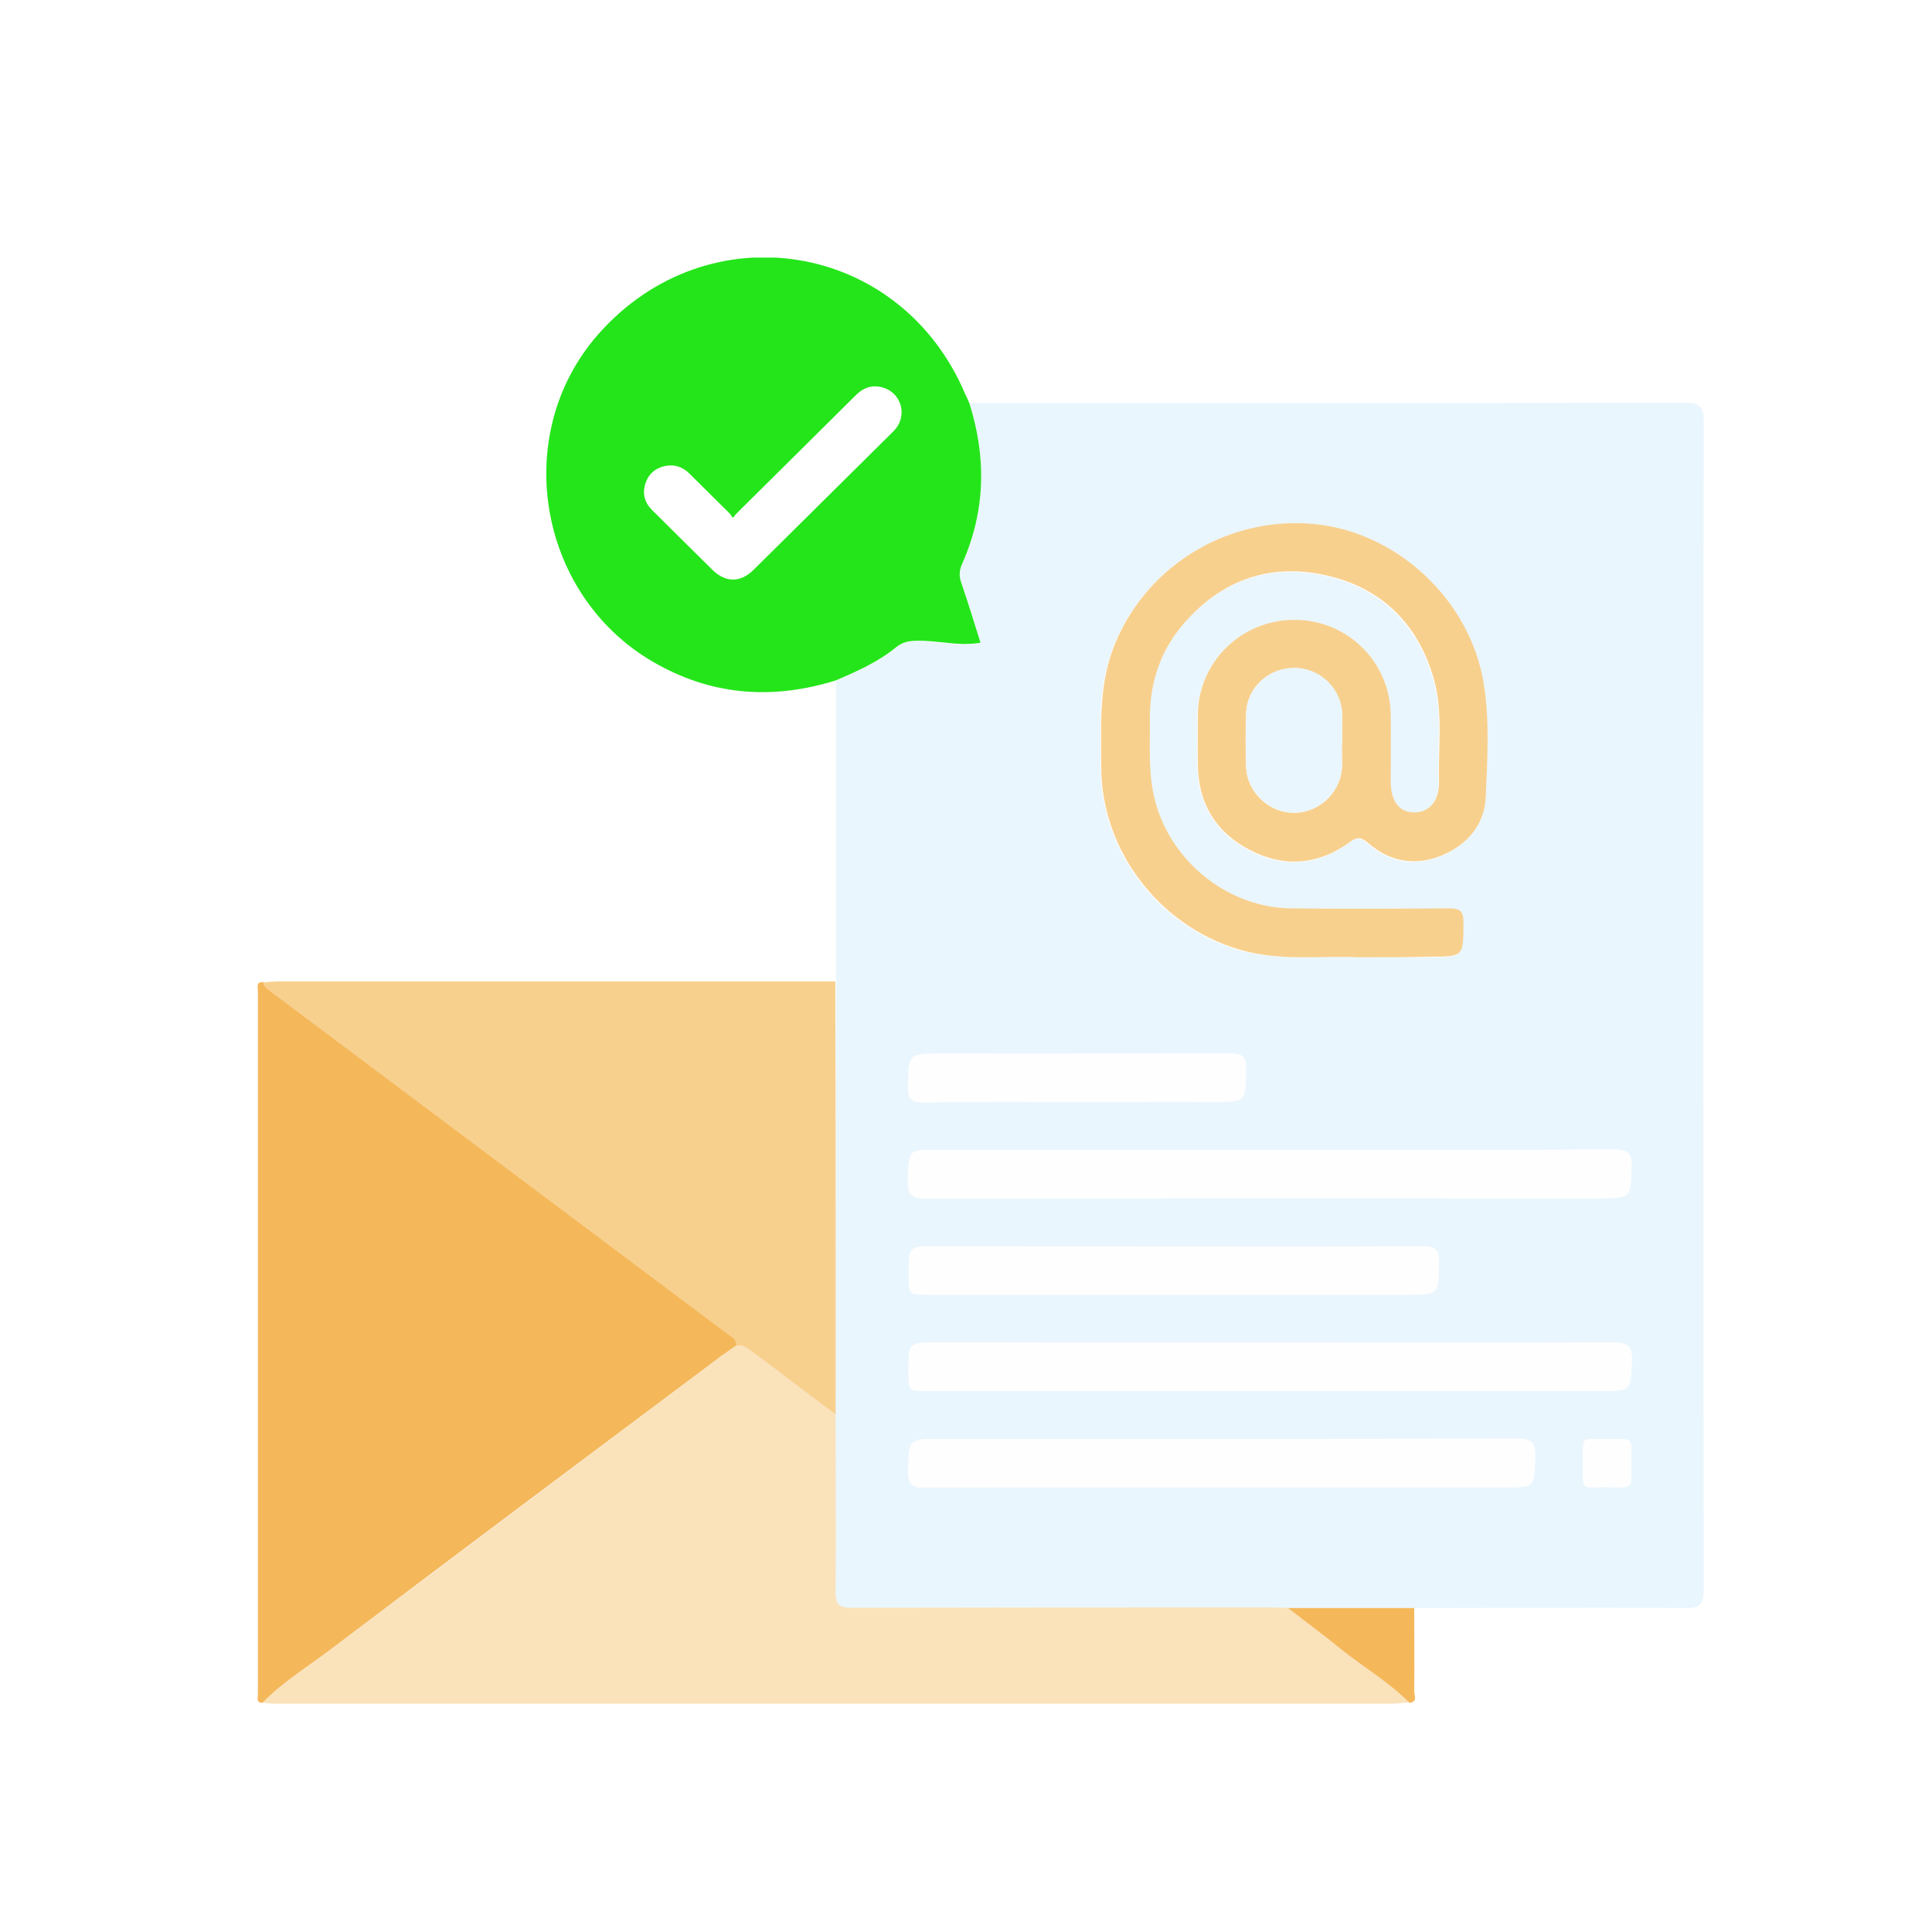 <svg width="60" height="60" viewBox="0 0 60 60" fill="none" xmlns="http://www.w3.org/2000/svg">
<g filter="url(#filter0_d_1067_324)">
<rect x="4" y="3" width="52" height="52" rx="8" fill="white"/>
<g clip-path="url(#clip0_1067_324)">
<path d="M25.96 29.48C25.96 26.37 25.96 23.25 25.96 20.14C26.62 19.85 27.28 19.57 27.83 19.11C28.03 18.95 28.23 18.91 28.47 18.91C29.12 18.9 29.76 19.09 30.45 18.97C30.25 18.33 30.05 17.71 29.85 17.1C29.78 16.89 29.79 16.72 29.88 16.52C30.61 14.89 30.65 13.22 30.1 11.52C37.5 11.52 44.91 11.52 52.31 11.51C52.77 11.51 52.91 11.6 52.91 12.09C52.89 24.19 52.9 36.28 52.91 48.38C52.91 48.84 52.78 48.95 52.33 48.94C49.52 48.92 46.72 48.94 43.91 48.94C42.6 48.94 41.3 48.94 39.99 48.94C39.79 48.94 39.59 48.93 39.38 48.93C35.07 48.93 30.75 48.92 26.44 48.94C26.06 48.94 25.94 48.84 25.94 48.45C25.96 46.61 25.94 44.78 25.94 42.94C25.95 38.45 25.96 33.96 25.96 29.48ZM42.19 28.73C43.05 28.73 43.72 28.73 44.39 28.73C45.43 28.73 45.42 28.73 45.43 27.67C45.43 27.31 45.32 27.22 44.98 27.23C43.34 27.25 41.71 27.25 40.07 27.23C38.13 27.21 36.36 25.79 35.86 23.92C35.64 23.07 35.7 22.22 35.69 21.37C35.68 20.31 35.97 19.33 36.64 18.51C37.82 17.07 39.36 16.48 41.17 16.89C42.86 17.27 43.98 18.36 44.49 20.04C44.81 21.11 44.64 22.21 44.67 23.29C44.69 23.88 44.39 24.24 43.93 24.25C43.44 24.26 43.18 23.92 43.17 23.28C43.17 22.59 43.17 21.91 43.17 21.22C43.16 19.58 41.83 18.27 40.18 18.27C38.53 18.27 37.2 19.58 37.18 21.22C37.18 21.73 37.17 22.25 37.18 22.76C37.19 23.96 37.74 24.86 38.78 25.41C39.85 25.97 40.92 25.89 41.9 25.17C42.15 24.99 42.27 25.03 42.48 25.21C43.15 25.79 43.93 25.92 44.75 25.59C45.54 25.27 46.08 24.64 46.12 23.79C46.18 22.6 46.25 21.39 46.05 20.2C45.62 17.61 43.35 15.51 40.75 15.29C38 15.05 35.43 16.7 34.52 19.24C34.09 20.42 34.18 21.63 34.18 22.84C34.18 25.51 36.1 27.92 38.69 28.57C39.92 28.85 41.16 28.66 42.19 28.73ZM39.45 34.71C36.01 34.71 32.57 34.71 29.12 34.71C28.21 34.71 28.23 34.71 28.2 35.62C28.18 36.09 28.3 36.22 28.79 36.22C35.75 36.2 42.71 36.21 49.68 36.21C50.67 36.21 50.64 36.21 50.67 35.23C50.69 34.77 50.5 34.7 50.11 34.7C46.55 34.72 43 34.71 39.45 34.71ZM39.46 40.7C36 40.7 32.54 40.7 29.09 40.7C28.22 40.7 28.22 40.7 28.22 41.6C28.22 42.2 28.22 42.2 28.83 42.2C35.79 42.2 42.75 42.2 49.72 42.2C50.67 42.2 50.63 42.2 50.68 41.28C50.7 40.79 50.53 40.69 50.08 40.7C46.53 40.71 43 40.7 39.46 40.7ZM37.89 45.19C40.85 45.19 43.81 45.19 46.77 45.19C47.67 45.19 47.64 45.19 47.68 44.27C47.7 43.78 47.55 43.68 47.08 43.68C41.12 43.7 35.15 43.69 29.19 43.69C28.21 43.69 28.24 43.69 28.21 44.68C28.2 45.1 28.33 45.2 28.74 45.2C31.78 45.18 34.83 45.19 37.89 45.19ZM36.47 37.71C34.01 37.71 31.55 37.71 29.09 37.71C28.21 37.71 28.21 37.71 28.22 38.61C28.22 39.21 28.22 39.21 28.83 39.21C33.78 39.21 38.73 39.21 43.69 39.21C44.69 39.21 44.67 39.21 44.69 38.2C44.7 37.8 44.56 37.71 44.18 37.71C41.61 37.71 39.04 37.71 36.47 37.71ZM33.4 33.22C34.83 33.22 36.26 33.22 37.7 33.22C38.7 33.22 38.68 33.22 38.7 32.21C38.71 31.81 38.58 31.72 38.2 31.72C35.21 31.73 32.22 31.73 29.23 31.73C28.2 31.73 28.22 31.73 28.21 32.77C28.2 33.15 28.33 33.24 28.69 33.24C30.25 33.21 31.83 33.22 33.4 33.22ZM50.66 44.46C50.65 43.64 50.77 43.69 50.04 43.69C49.09 43.7 49.17 43.57 49.17 44.3C49.17 45.28 49.04 45.18 49.82 45.18C50.77 45.18 50.65 45.31 50.66 44.46Z" fill="#EAF6FD"/>
<path d="M8.16 51.88C7.94 51.89 8.01 51.72 8.01 51.62C8.01 44.34 8.01 37.07 8.01 29.79C8.01 29.67 7.94 29.48 8.18 29.5C8.2 29.62 8.28 29.68 8.37 29.75C13.11 33.3 17.84 36.85 22.58 40.4C22.72 40.5 22.88 40.58 22.88 40.78C22.74 40.88 22.6 40.97 22.46 41.07C18.37 44.13 14.28 47.19 10.21 50.27C9.51 50.8 8.77 51.25 8.16 51.88Z" fill="#F4B85B"/>
<path d="M8.16 51.88C8.76 51.25 9.51 50.8 10.2 50.28C14.28 47.21 18.37 44.15 22.45 41.08C22.59 40.98 22.73 40.88 22.87 40.79C23.1 40.75 23.25 40.91 23.41 41.02C24.26 41.65 25.11 42.29 25.95 42.93C25.95 44.77 25.97 46.6 25.95 48.44C25.95 48.84 26.07 48.93 26.45 48.93C30.76 48.92 35.08 48.92 39.39 48.92C39.59 48.92 39.79 48.93 40 48.93C40.56 49.36 41.13 49.79 41.69 50.24C42.38 50.79 43.15 51.24 43.77 51.87C43.57 51.88 43.37 51.91 43.17 51.91C31.69 51.91 20.21 51.91 8.72 51.91C8.53 51.92 8.35 51.9 8.16 51.88Z" fill="#FAE2BB"/>
<path d="M30.1 11.51C30.64 13.2 30.61 14.87 29.88 16.51C29.79 16.71 29.78 16.89 29.85 17.09C30.06 17.7 30.25 18.32 30.45 18.96C29.76 19.08 29.12 18.88 28.47 18.9C28.23 18.9 28.03 18.94 27.83 19.1C27.27 19.56 26.61 19.85 25.96 20.13C24.06 20.72 22.22 20.62 20.45 19.65C16.73 17.63 15.8 12.54 18.58 9.38C21.99 5.51 27.98 6.49 29.98 11.25C30.03 11.34 30.06 11.43 30.1 11.51Z" fill="#24E51A"/>
<path d="M22.762 15.085C22.821 15.013 22.848 14.969 22.886 14.935C24.12 13.713 25.353 12.49 26.584 11.268C26.845 11.009 27.147 10.931 27.491 11.06C27.989 11.251 28.157 11.871 27.834 12.293C27.79 12.351 27.738 12.402 27.687 12.453C26.261 13.866 24.831 15.282 23.405 16.695C22.996 17.101 22.532 17.101 22.12 16.692C21.494 16.072 20.866 15.453 20.244 14.833C20.02 14.608 19.948 14.336 20.037 14.036C20.127 13.736 20.336 13.543 20.645 13.474C20.934 13.413 21.189 13.491 21.401 13.699C21.821 14.114 22.24 14.53 22.659 14.945C22.69 14.979 22.714 15.02 22.762 15.085Z" fill="white"/>
<path d="M25.95 42.93C25.1 42.29 24.26 41.65 23.41 41.02C23.26 40.91 23.1 40.75 22.87 40.79C22.87 40.58 22.71 40.51 22.57 40.41C17.83 36.86 13.1 33.31 8.36 29.76C8.27 29.69 8.19 29.63 8.17 29.51C8.32 29.5 8.48 29.48 8.63 29.48C14.4 29.48 20.17 29.48 25.94 29.48C25.96 33.96 25.95 38.45 25.95 42.93Z" fill="#F8D08E"/>
<path d="M43.77 51.88C43.15 51.25 42.38 50.8 41.69 50.25C41.14 49.8 40.57 49.38 40 48.94C41.31 48.94 42.61 48.94 43.92 48.94C43.92 49.8 43.93 50.67 43.92 51.53C43.92 51.65 44.04 51.86 43.77 51.88Z" fill="#F4B85B"/>
<path d="M42.19 28.73C41.16 28.67 39.93 28.85 38.71 28.55C36.12 27.9 34.2 25.49 34.2 22.82C34.2 21.61 34.12 20.4 34.54 19.22C35.46 16.68 38.02 15.03 40.77 15.27C43.36 15.5 45.63 17.6 46.07 20.18C46.27 21.37 46.19 22.58 46.14 23.77C46.1 24.62 45.56 25.24 44.77 25.57C43.96 25.9 43.17 25.77 42.5 25.19C42.29 25.01 42.17 24.97 41.92 25.15C40.94 25.87 39.87 25.95 38.8 25.39C37.75 24.84 37.21 23.94 37.2 22.74C37.19 22.23 37.2 21.71 37.2 21.2C37.21 19.56 38.55 18.25 40.2 18.25C41.85 18.25 43.17 19.56 43.19 21.2C43.2 21.89 43.19 22.57 43.19 23.26C43.19 23.9 43.46 24.24 43.95 24.23C44.4 24.22 44.7 23.86 44.69 23.27C44.66 22.19 44.83 21.09 44.51 20.02C44.01 18.34 42.88 17.25 41.19 16.87C39.38 16.46 37.84 17.05 36.66 18.49C35.99 19.32 35.7 20.29 35.71 21.35C35.72 22.2 35.65 23.05 35.88 23.9C36.38 25.77 38.15 27.19 40.09 27.21C41.73 27.23 43.36 27.22 45 27.21C45.35 27.21 45.45 27.3 45.45 27.65C45.44 28.71 45.46 28.71 44.41 28.71C43.72 28.73 43.05 28.73 42.19 28.73ZM41.68 22.06C41.68 21.71 41.69 21.43 41.68 21.15C41.64 20.37 40.99 19.76 40.21 19.75C39.4 19.74 38.73 20.35 38.7 21.15C38.68 21.71 38.68 22.27 38.7 22.83C38.73 23.53 39.29 24.13 39.98 24.23C40.69 24.33 41.38 23.89 41.61 23.2C41.74 22.8 41.64 22.39 41.68 22.06Z" fill="#F8D08E"/>
<path d="M39.45 34.71C43 34.71 46.55 34.72 50.1 34.7C50.5 34.7 50.68 34.76 50.66 35.23C50.63 36.21 50.65 36.21 49.67 36.21C42.71 36.21 35.74 36.2 28.78 36.22C28.29 36.22 28.17 36.09 28.19 35.62C28.23 34.71 28.2 34.71 29.11 34.71C32.57 34.71 36.01 34.71 39.45 34.71Z" fill="#FEFEFE"/>
<path d="M39.46 40.7C43 40.7 46.53 40.71 50.07 40.69C50.53 40.69 50.7 40.78 50.67 41.27C50.63 42.19 50.66 42.19 49.71 42.19C42.75 42.19 35.79 42.19 28.82 42.19C28.21 42.19 28.21 42.19 28.21 41.59C28.21 40.69 28.21 40.69 29.08 40.69C32.54 40.7 36 40.7 39.46 40.7Z" fill="#FEFEFE"/>
<path d="M37.89 45.19C34.84 45.19 31.78 45.18 28.73 45.2C28.33 45.2 28.19 45.11 28.2 44.68C28.23 43.69 28.21 43.69 29.18 43.69C35.14 43.69 41.11 43.69 47.07 43.68C47.54 43.68 47.69 43.78 47.67 44.27C47.63 45.19 47.66 45.19 46.76 45.19C43.8 45.19 40.85 45.19 37.89 45.19Z" fill="#FEFEFE"/>
<path d="M36.47 37.71C39.04 37.71 41.61 37.72 44.18 37.7C44.56 37.7 44.69 37.79 44.69 38.19C44.67 39.2 44.69 39.2 43.69 39.2C38.74 39.2 33.79 39.2 28.83 39.2C28.22 39.2 28.22 39.2 28.22 38.6C28.22 37.7 28.22 37.7 29.09 37.7C31.55 37.71 34.01 37.71 36.47 37.71Z" fill="#FEFEFE"/>
<path d="M33.4 33.22C31.83 33.22 30.26 33.21 28.68 33.23C28.32 33.23 28.19 33.14 28.2 32.76C28.21 31.72 28.2 31.72 29.22 31.72C32.21 31.72 35.2 31.73 38.19 31.71C38.57 31.71 38.7 31.8 38.69 32.2C38.67 33.21 38.69 33.21 37.69 33.21C36.26 33.22 34.83 33.22 33.4 33.22Z" fill="#FEFEFE"/>
<path d="M50.66 44.46C50.65 45.31 50.77 45.18 49.81 45.19C49.04 45.19 49.17 45.29 49.16 44.31C49.16 43.57 49.08 43.7 50.03 43.7C50.77 43.69 50.65 43.64 50.66 44.46Z" fill="#FEFEFE"/>
<path d="M41.68 22.06C41.65 22.39 41.74 22.79 41.61 23.19C41.38 23.89 40.69 24.33 39.98 24.22C39.29 24.12 38.72 23.52 38.7 22.82C38.68 22.26 38.68 21.7 38.7 21.14C38.73 20.34 39.41 19.73 40.21 19.74C40.99 19.75 41.64 20.36 41.68 21.14C41.69 21.43 41.68 21.71 41.68 22.06Z" fill="#EAF6FD"/>
</g>
</g>
<defs>
<filter id="filter0_d_1067_324" x="0" y="0" width="60" height="60" filterUnits="userSpaceOnUse" color-interpolation-filters="sRGB">
<feFlood flood-opacity="0" result="BackgroundImageFix"/>
<feColorMatrix in="SourceAlpha" type="matrix" values="0 0 0 0 0 0 0 0 0 0 0 0 0 0 0 0 0 0 127 0" result="hardAlpha"/>
<feOffset dy="1"/>
<feGaussianBlur stdDeviation="2"/>
<feComposite in2="hardAlpha" operator="out"/>
<feColorMatrix type="matrix" values="0 0 0 0 1 0 0 0 0 0.588 0 0 0 0 0.149 0 0 0 0.25 0"/>
<feBlend mode="normal" in2="BackgroundImageFix" result="effect1_dropShadow_1067_324"/>
<feBlend mode="normal" in="SourceGraphic" in2="effect1_dropShadow_1067_324" result="shape"/>
</filter>
<clipPath id="clip0_1067_324">
<rect width="44.91" height="44.92" fill="white" transform="translate(8 7)"/>
</clipPath>
</defs>
</svg>
